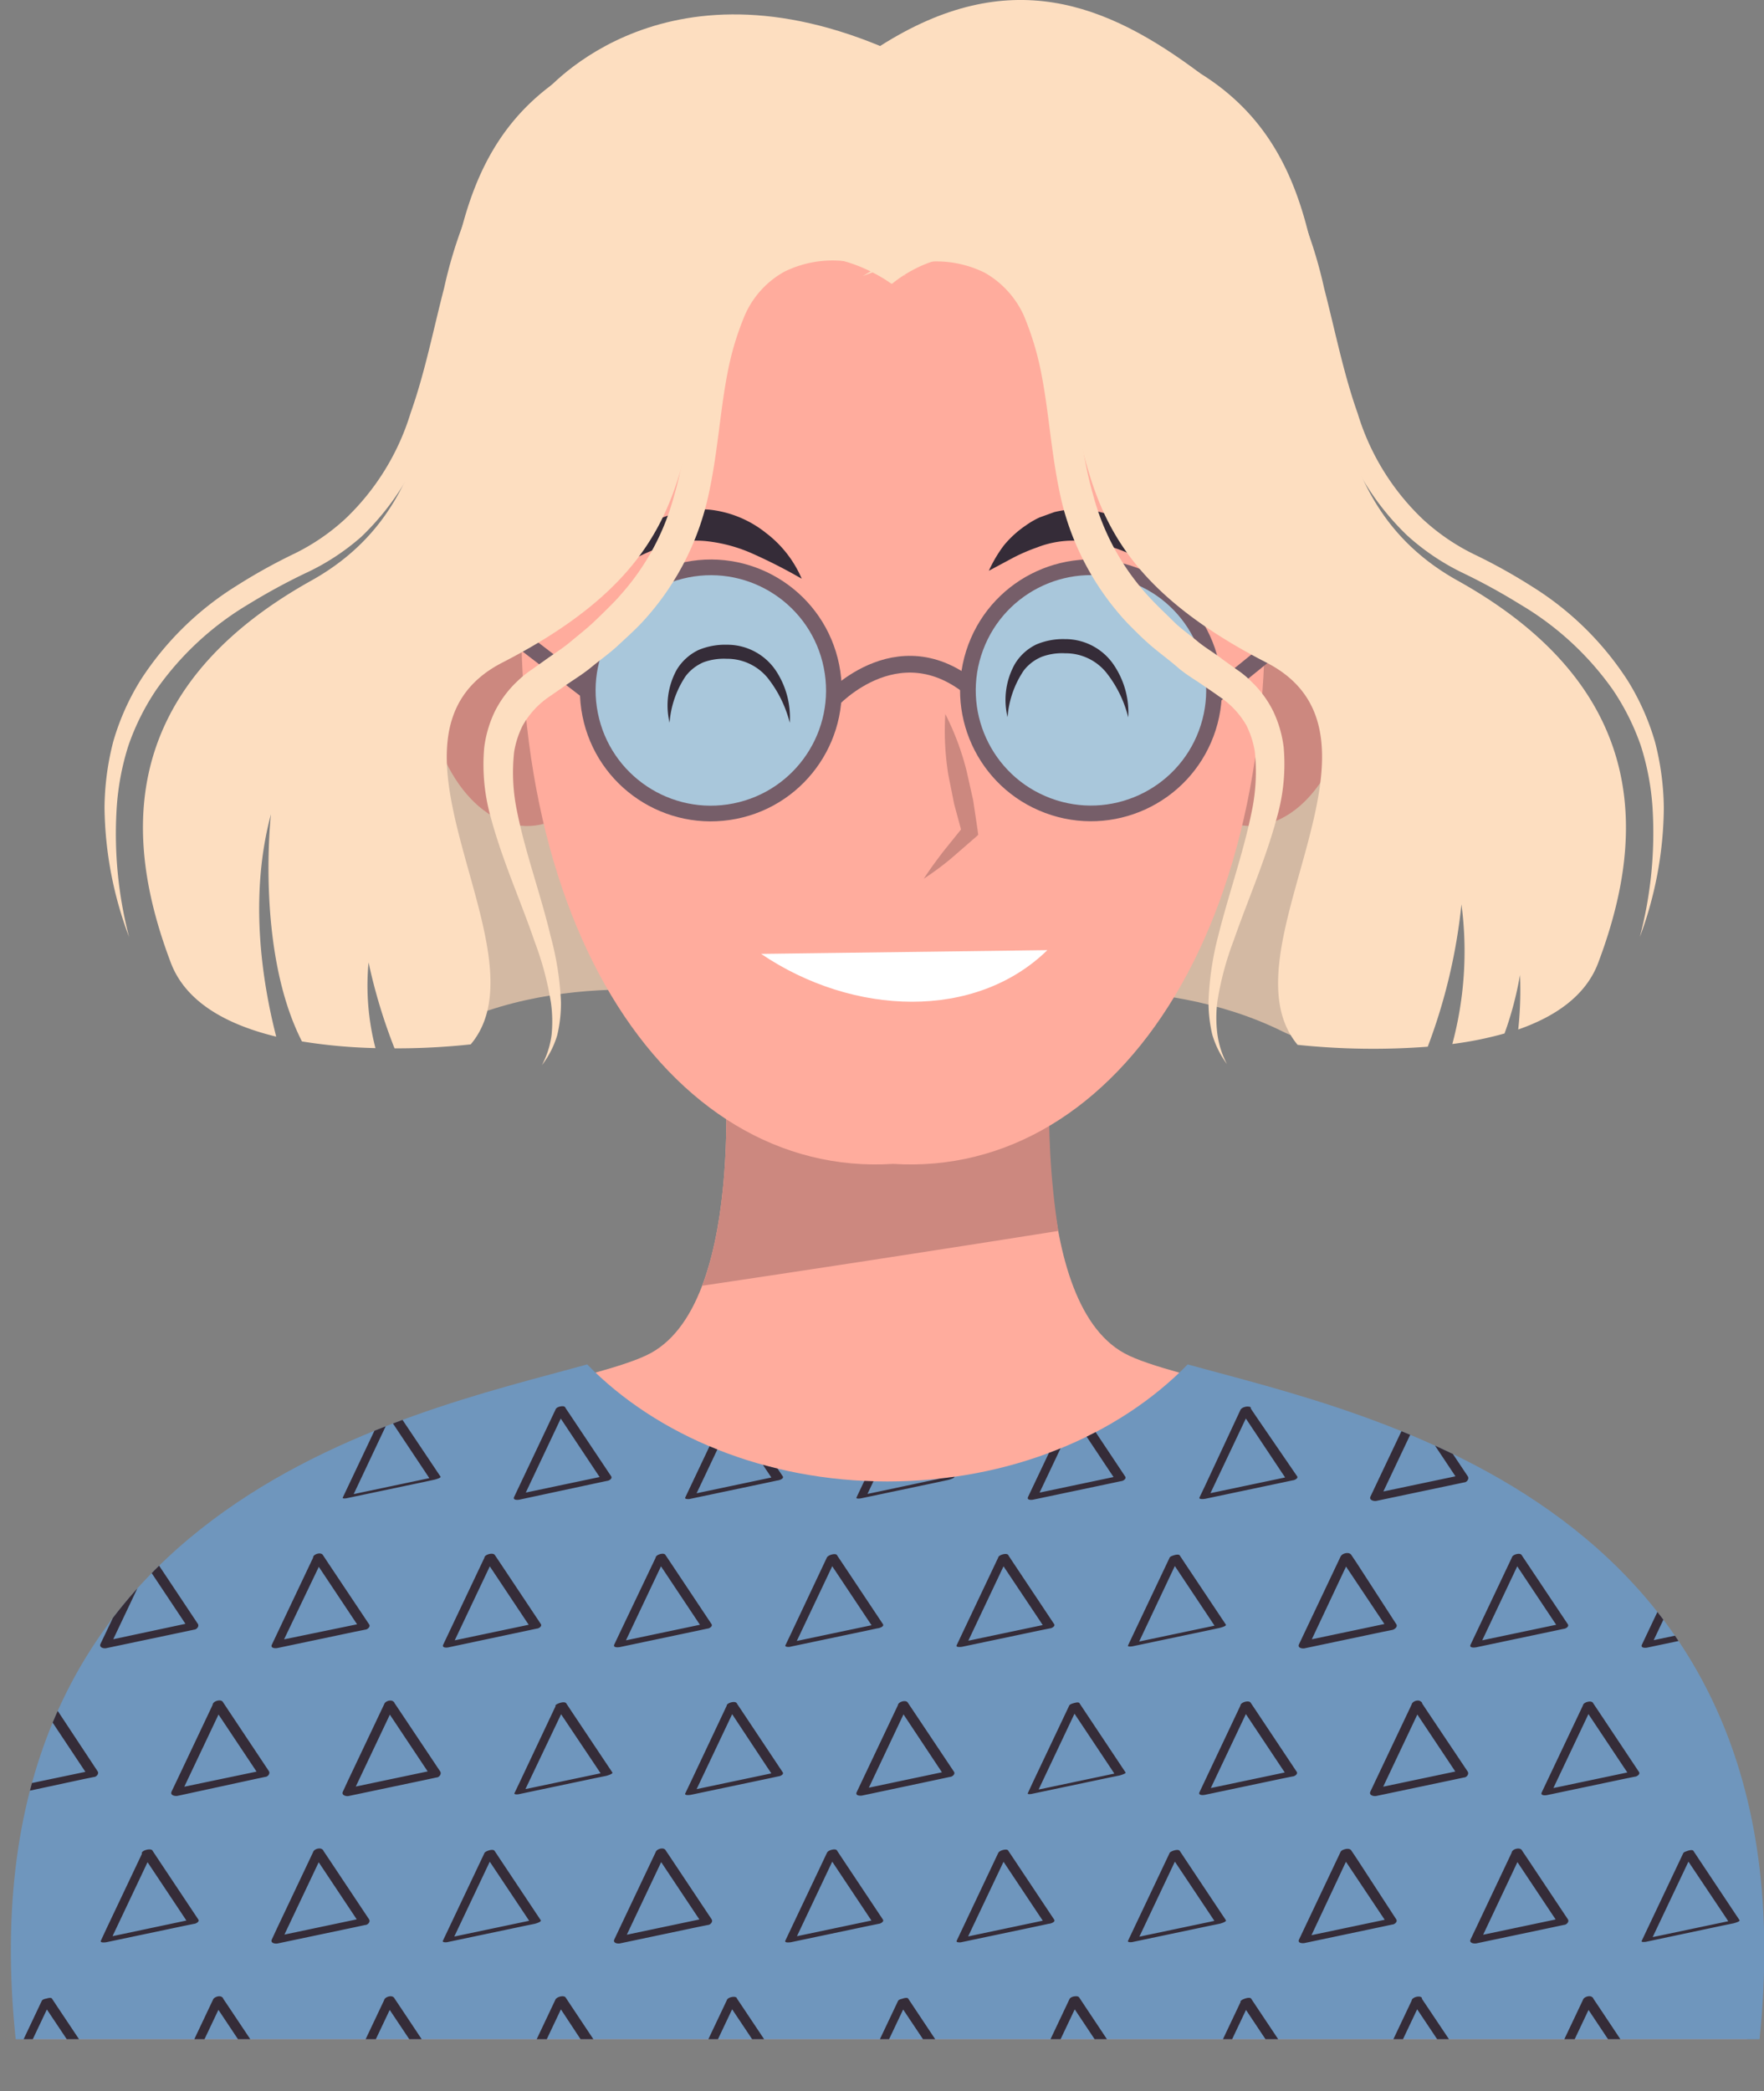 <svg xmlns="http://www.w3.org/2000/svg" viewBox="0 0 150.72 178.66"><rect x="0" y="0" width="150.72" height="178.66" fill="#808080" stroke="none"/><defs><clipPath id="A" transform="translate(.93)"><path d="M100.55 116.56c-5.94 6.1-15.22 10-25.66 10s-19.72-3.93-25.65-10c-15.5 4.32-53.61 11.92-48.83 57.65h149c4.74-45.73-33.36-53.33-48.86-57.65z" fill="none"/></clipPath></defs><path d="M96.07 115.61c-8.48-4.63-6.17-27-6.17-27l-12.7.82v-.82l-1.36.39-1.36-.41v.82l-12.7-.82s2.31 22.36-6.17 27-58.6 6.94-53.2 58.6h146.87c5.4-51.64-44.72-53.95-53.21-58.58z" fill="#ffac9d"/><path d="M60 109.84q15.23-2.27 30.42-4.68a67.69 67.69 0 0 1-.49-16.54l-12.7.82v-.82l-1.39.38-1.36-.41v.82l-12.7-.82s1.34 13.02-1.78 21.25z" fill="#cc887f"/><path d="M101.48 116.56c-5.94 6.1-15.22 10-25.66 10s-19.72-3.93-25.65-10c-15.5 4.32-53.61 11.92-48.83 57.65h149c4.74-45.73-33.36-53.33-48.86-57.65z" fill="#6f96bd"/><g clip-path="url(#A)" fill="#352c38"><path d="M120.66 120.57l3.45 5.18.49.74.33-.49-6.56 1.38-.94.2.51.38 3.11-6.57.44-.92c.22-.46-.67-.5-.84-.12l-3.11 6.56-.44.93c-.15.32.28.42.5.38l6.56-1.38.94-.2c.21 0 .46-.29.31-.52l-3.48-5.21-.49-.73c-.22-.35-1.04 0-.78.39zm-14.64-.03l3.45 5.18.49.73.36-.34-6.56 1.38-.93.2.48.11 3.11-6.56.44-.93c.08-.17-.3-.15-.36-.14s-.43.1-.51.27l-3.06 6.56-.44.92c-.1.21.44.13.49.12l6.55-1.38.94-.2c.12 0 .48-.16.36-.34l-3.51-5.12-.49-.73c-.13-.27-.98.02-.81.27zm-14.63.01l3.45 5.18.49.73.35-.39-6.56 1.38-.93.2.46.23 3.11-6.56.44-.93c.18-.38-.69-.29-.81 0l-3.11 6.56-.44.93c-.14.29.3.27.46.23l6.56-1.38.94-.2c.14 0 .47-.19.34-.39l-3.45-5.18-.49-.73c-.16-.23-1.01.02-.81.32zm-14.67-.06l3.46 5.18.49.74.52-.28-6.56 1.39-.93.19.34.08 3.11-6.56.44-.93c.06-.12-.75-.07-.86.16L73.62 127l-.44.93c-.06.14.32.08.35.08l6.56-1.38.93-.2s.6-.15.52-.28L78.09 121l-.49-.73c-.14-.22-.94.13-.88.22zm-14.6.05l3.45 5.18.49.73.48-.36-6.55 1.38-.94.2.36.13 3.11-6.56.44-.93c.09-.19-.75-.12-.86.13L58.99 127l-.44.93c-.08.16.31.14.36.13l6.56-1.38.93-.2c.12 0 .62-.14.48-.36L63.43 121l-.49-.73c-.13-.27-1.01.02-.82.27zm-14.63.01l3.44 5.18.49.73.35-.39-6.56 1.38-.93.2.47.23 3.1-6.56.44-.93c.18-.38-.69-.29-.81 0l-3.11 6.56-.44.93c-.14.29.3.27.47.23l6.53-1.4.94-.2c.15 0 .48-.19.35-.39l-3.46-5.18-.49-.73c-.13-.21-.98.04-.78.34zm-14.66-.06l3.45 5.18.49.74.52-.26-6.55 1.38-.94.2.35.06 3.1-6.57.44-.92c.07-.13-.3-.07-.34-.07s-.45.09-.52.23l-3.1 6.54-.44.93c-.07.13.32.07.34.06l6.56-1.38.93-.2s.6-.15.52-.26L34.19 121l-.49-.73c-.13-.21-.92.15-.87.22zm-14.6.06l3.45 5.18.49.73.35-.38-6.59 1.38-.93.2.49.15 3.11-6.56.44-.93c.08-.18-.3-.19-.38-.18a.62.62 0 0 0-.49.29L15.09 127l-.44.93c-.11.23.44.16.49.15l6.56-1.38.93-.2c.14 0 .48-.18.35-.38l-3.45-5.18-.49-.73c-.11-.21-1.01.05-.81.34zm-14.64-.01l3.46 5.18.49.74.35-.37-6.56 1.38-.93.2.49.14L4 121.25l.44-.93c.08-.18-.3-.18-.38-.17a.64.64 0 0 0-.5.29L.45 127l-.43.93c-.11.22.43.15.49.14l6.55-1.38.94-.19c.13 0 .48-.19.35-.38l-3.42-5.18-.49-.73c-.18-.21-1.03.05-.85.33zm131.7.03l3.45 5.17.49.74.33-.47-6.56 1.38-.93.2.49.32 3.11-6.56.44-.93c.2-.44-.68-.41-.83-.08l-3.11 6.56-.44.93c-.15.31.29.36.49.32l6.55-1.38.94-.2c.19 0 .47-.25.32-.47l-3.45-5.18-.49-.73c-.16-.31-1.04.01-.8.38zm-6.08 12.6l3.45 5.18.49.73.35-.39-6.57 1.38-.93.2.47.23 3.11-6.57.43-.92c.18-.38-.69-.28-.81 0l-3.11 6.56-.44.93c-.14.29.3.26.47.23l6.55-1.38.94-.2c.15 0 .48-.19.35-.39l-3.46-5.18-.49-.73c-.15-.27-1 .02-.8.32zm-14.63.02l3.46 5.18.49.73.32-.48-6.56 1.38-.93.19.49.35 3.08-6.54.44-.93c.21-.44-.67-.43-.83-.09l-3.11 6.56-.44.93c-.15.32.29.39.5.34l6.55-1.38.94-.19c.19-.05.47-.27.32-.49l-3.37-5.21-.49-.73c-.27-.33-1.1.01-.86.38zm-14.65-.08l3.45 5.18.49.74.52-.28-6.56 1.38-.93.2.35.08 3.1-6.56.44-.93c.07-.14-.3-.09-.35-.08s-.44.08-.51.24l-3.11 6.56-.44.93c-.06.14.32.08.35.08l6.56-1.38.93-.2s.61-.15.52-.28l-3.45-5.17-.49-.74c-.15-.21-.95.12-.87.23zm-14.62.05l3.46 5.18.49.74.35-.36-6.56 1.38-.93.2.49.13 3.11-6.57.44-.92c.08-.18-.3-.17-.37-.16a.62.62 0 0 0-.5.28l-3.11 6.56-.44.93c-.11.22.44.14.48.13l6.56-1.38.94-.19c.12 0 .47-.18.35-.36l-3.45-5.18-.49-.74c-.15-.21-1 .06-.82.33zm-14.63 0l3.45 5.18.49.73.48-.36-6.56 1.38-.93.2.36.13 3.11-6.56.44-.93c.08-.16-.3-.14-.36-.13s-.43.09-.51.26l-3.1 6.57-.44.92c-.08.17.31.15.36.14l6.56-1.38.93-.2c.12 0 .62-.14.48-.36l-3.45-5.18-.49-.73c-.14-.2-.98.07-.82.32zm-14.63.01l3.45 5.18.49.73.35-.39-6.56 1.38-.93.2.46.23 3.11-6.57.44-.92c.18-.38-.69-.28-.81 0l-3.12 6.54-.44.93c-.14.29.3.26.47.23l6.55-1.38.94-.2c.14 0 .48-.19.34-.39l-3.45-5.18-.49-.73c-.15-.25-1 .04-.8.34zm-14.63 0l3.45 5.18.49.73.35-.39-6.56 1.38-.93.2.46.23 3.11-6.56.44-.93c.18-.38-.69-.29-.81 0l-3.11 6.56-.44.93c-.14.29.3.27.46.23l6.6-1.4.94-.2c.15 0 .47-.19.34-.39l-3.45-5.18-.49-.73c-.21-.25-1.05.04-.85.34zm-14.63.01l3.45 5.18.49.73.33-.44-6.55 1.35-.94.19.49.3 3.11-6.49.43-.93c.2-.42-.67-.37-.82-.06l-3.11 6.56-.44.93c-.15.31.29.33.48.29l6.56-1.38.94-.19c.17 0 .47-.24.33-.45l-3.46-5.18-.49-.74c-.19-.33-1.03-.01-.8.33zm-14.63.01l3.45 5.18.49.74.32-.51-6.56 1.4-.93.2.5.36 3.11-6.56.44-.93c.21-.45-.67-.47-.84-.11l-3.11 6.55-.44.92c-.15.33.29.42.5.37l6.56-1.38.94-.2c.2 0 .46-.28.31-.5l-3.45-5.18-.52-.74c-.2-.34-1 0-.77.39zm131.69-.02l3.45 5.18.49.74.34-.41-6.56 1.38-.93.2.47.25 3.11-6.57.44-.93c.18-.39-.69-.31-.82 0l-3.11 6.56-.44.93c-.14.3.3.29.47.25l6.56-1.38.94-.19c.15 0 .47-.21.34-.41l-3.46-5.18-.49-.74c-.17-.29-1.01.01-.8.32zm-23.19 12.64l3.45 5.18.49.74.32-.51-6.56 1.38-.94.19.51.38 3.11-6.57.44-.92c.22-.46-.67-.49-.84-.12l-3.11 6.56-.44.93c-.15.33.28.42.5.38l6.56-1.38.94-.2c.21 0 .46-.29.31-.51l-3.47-5.18-.49-.74c-.21-.35-1.04 0-.78.39zm-14.64-.02l3.45 5.18.49.73.35-.39-6.56 1.38-.93.19.46.24 3.11-6.56.44-.93c.19-.38-.69-.29-.81 0l-3.09 6.54-.44.93c-.14.29.3.27.47.23l6.55-1.38.94-.19c.15 0 .48-.2.34-.4l-3.45-5.18-.49-.73c-.18-.25-1.03.04-.83.34zm-14.66-.06l3.45 5.18.49.74.52-.26-6.55 1.38-.94.19.34.07 3.11-6.57.44-.92c.07-.14-.3-.07-.34-.07s-.45.09-.52.23l-3.11 6.56-.43.93c-.07.13.31.07.34.06l6.56-1.38.93-.19s.6-.16.52-.26l-3.45-5.18-.49-.74c-.13-.2-.93.15-.87.23zm-14.6.07l3.45 5.2.49.73.33-.44-6.55 1.38-.94.2.49.29 3.1-6.56.44-.93c.2-.42-.68-.37-.82-.06l-3.11 6.56-.44.93c-.15.31.29.33.48.29l6.56-1.39.93-.2c.18 0 .48-.23.34-.44l-3.46-5.18-.49-.73c-.19-.3-1.03.01-.8.35z"/><path d="M62.12 145.78l3.45 5.22.49.73.36-.34-6.55 1.38-.94.2.48.11 3.11-6.56.44-.93c.08-.17-.29-.15-.36-.14a.72.72 0 0 0-.51.27l-3.1 6.57-.44.92c-.1.21.44.13.48.12l6.56-1.38.93-.2c.12 0 .48-.16.36-.34l-3.45-5.18-.49-.73c-.14-.25-1.01.03-.82.28zm-14.66-.05l3.47 5.18.49.74.52-.29-6.56 1.38-.93.19.35.11 3.13-6.57.44-.93c.07-.15-.75-.08-.87.15l-3.1 6.57-.44.92c-.08.15.31.11.35.1l6.56-1.38.93-.19s.61-.16.52-.29l-3.46-5.18-.49-.74c-.19-.22-.99.11-.91.23zm-14.59.09l3.45 5.18.49.73.31-.52-6.56 1.38-.93.2.51.38 3.11-6.56.43-.93c.22-.46-.66-.5-.84-.12l-3.11 6.56-.43.93c-.16.32.28.43.5.38l6.56-1.38.93-.2c.22 0 .47-.29.32-.52l-3.46-5.18-.49-.73c-.23-.35-1.06 0-.79.4zm-14.64-.01l3.46 5.19.49.74.31-.51-6.56 1.37-.93.2.5.36 3.11-6.56.44-.93c.22-.45-.66-.47-.84-.11l-3.11 6.57-.44.92c-.15.33.29.41.51.37l6.55-1.42.94-.2c.21 0 .46-.28.31-.5l-3.45-5.18-.49-.74c-.23-.3-1.1.05-.8.43zm-14.63 0L7.05 151l.49.73.32-.48-6.55 1.37-.94.19.5.35 3.11-6.57.44-.92c.21-.45-.67-.45-.84-.1l-3.11 6.56-.44.93c-.15.32.29.39.5.35L7.09 152l.93-.19c.2 0 .47-.27.32-.49l-3.41-5.16-.49-.73c-.26-.33-1.09 0-.84.38zm131.69-.02l3.45 5.18.49.73.34-.39-6.55 1.38-.94.19.47.24 3.11-6.56.44-.93c.18-.38-.69-.29-.82 0l-3.11 6.56-.44.93c-.14.29.3.27.47.23l6.56-1.38.93-.19c.15 0 .48-.2.35-.4l-3.45-5.18-.49-.73c-.17-.27-1.02.02-.81.32zM120.65 171l3.46 5.18.49.73.34-.42-6.56 1.38-.94.19.48.27 3.11-6.56.44-.93c.19-.4-.69-.33-.82 0l-3.11 6.56-.44.93c-.14.3.29.3.48.27l6.55-1.39.94-.19c.16 0 .47-.22.33-.43l-3.47-5.18-.49-.73c-.16-.27-1 .03-.79.32zm-14.66 0l3.45 5.18.49.73.52-.27-6.52 1.36-.93.19.35.08 3.11-6.56.44-.93c0-.12-.76-.07-.86.16l-3.11 6.56-.44.93c-.07.14.32.08.34.08l6.56-1.38.94-.2s.6-.15.52-.27l-3.46-5.18-.49-.74c-.18-.21-.97.14-.91.26zm-14.6 0l3.45 5.18.49.74.33-.46-6.55 1.38-.94.2.49.3 3.11-6.56.44-.93c.2-.42-.68-.38-.83-.07l-3.11 6.57-.44.93c-.15.31.29.34.49.3l6.55-1.38.94-.2c.18 0 .47-.24.33-.45l-3.45-5.18-.49-.74c-.2-.25-1.04.06-.81.37zm-14.67 0l3.46 5.18.49.73.52-.27-6.56 1.36-.93.2.34.07 3.11-6.56.44-.93c0-.11-.76-.06-.86.16l-3.11 6.56-.44.93c-.06.14.32.08.35.07l6.56-1.38.93-.2s.6-.15.52-.26l-3.45-5.18-.49-.74c-.14-.2-.93.15-.88.26zm-14.6 0l3.46 5.18.49.73.34-.39-6.56 1.38-.93.2.47.23 3.11-6.56.44-.93c.18-.38-.69-.29-.82 0l-3.11 6.56-.44.93c-.14.29.3.27.47.23l6.56-1.38.93-.19c.15 0 .48-.2.35-.4l-3.46-5.18-.49-.73c-.16-.24-1 .05-.81.32zm-14.63 0l3.44 5.22.49.74.33-.46-6.56 1.39-.93.19.48.3 3.11-6.56.44-.93c.2-.42-.68-.38-.83-.07l-3.11 6.57-.44.93c-.14.31.3.34.49.3l6.56-1.38.97-.24c.18 0 .47-.24.33-.45l-3.45-5.18-.49-.74c-.22-.25-1.06.06-.83.37zm-14.63.05l3.46 5.18.49.73.32-.48-6.56 1.39-.93.19.49.33 3.11-6.56.44-.93c.21-.44-.67-.42-.83-.09l-3.11 6.57-.44.93c-.15.31.29.37.49.33l6.56-1.38.93-.2c.2 0 .47-.26.33-.48l-3.45-5.18-.49-.73c-.22-.32-1.05.01-.81.38zm-14.63 0l3.45 5.18.49.73.33-.48-6.57 1.38-.93.2.49.33 3.11-6.56.44-.93c.21-.44-.67-.43-.83-.09l-3.11 6.57-.44.92c-.15.32.29.38.49.34l6.56-1.38.93-.2c.2 0 .47-.26.33-.48l-3.46-5.18-.49-.73c-.2-.32-1.03.01-.79.38zM3.56 171l3.46 5.18.49.73.52-.27L1.47 178l-.93.19.34.07 3.11-6.56.44-.93c0-.11-.76-.06-.86.16L.46 177.5l-.44.93c-.06.13.32.07.35.07l6.56-1.38.94-.2s.59-.15.52-.26l-3.46-5.18-.49-.74c-.14-.2-.93.15-.88.26zm131.73.05l3.45 5.18.49.73.32-.48-6.55 1.38-.94.19.5.35 3.11-6.57.44-.92c.21-.45-.67-.45-.84-.1l-3.11 6.56-.44.93c-.15.32.29.39.5.35l6.56-1.39.93-.19c.2 0 .47-.27.32-.49l-3.45-5.18-.49-.73c-.22-.33-1.05.01-.8.38zm-6.07-12.62l3.45 5.18.49.73.32-.48-6.55 1.38-.94.2.5.34 3.1-6.57.44-.93c.21-.44-.67-.43-.83-.09l-3.11 6.57-.44.92c-.15.32.29.38.5.34l6.55-1.38.94-.2c.19 0 .47-.26.32-.48l-3.45-5.18-.49-.73c-.21-.32-1.09.01-.8.38zm-14.64-.01l3.46 5.18.49.73.33-.44-6.56 1.38-.93.2.48.29 3.08-6.56.44-.93c.19-.42-.68-.37-.83-.06l-3.11 6.56-.44.93c-.14.31.3.33.49.29l6.55-1.38.94-.2c.17 0 .47-.23.33-.44l-3.37-5.18-.49-.73c-.24-.29-1.08.02-.86.36zm-14.65-.06l3.45 5.17.49.74.51-.3-6.56 1.38-.93.2.36.11 3.11-6.57.44-.92c.08-.17-.76-.1-.87.14l-3.11 6.56-.44.93c-.07.16.32.12.36.11l6.56-1.38.93-.19s.61-.16.51-.3l-3.45-5.18-.49-.74c-.17-.23-.98.1-.87.24zm-14.62.04l3.45 5.18.49.73.48-.36-6.55 1.38-.94.2.37.13 3.11-6.56.43-.93c.08-.16-.29-.14-.36-.13a.64.64 0 0 0-.5.26l-3.11 6.57-.44.93c-.08.16.31.14.36.13l6.56-1.38.93-.2c.13 0 .63-.14.48-.36l-3.45-5.18-.49-.73c-.13-.2-.98.07-.82.32zm-14.63 0l3.45 5.18.49.74.36-.36-6.56 1.38-.93.2.48.13 3.11-6.57.44-.92c.09-.18-.29-.17-.37-.16a.65.65 0 0 0-.5.28l-3.11 6.56-.44.93c-.1.22.44.14.49.13l6.56-1.38.93-.19c.13 0 .48-.18.36-.36l-3.45-5.18-.49-.74c-.15-.21-1 .06-.82.33zm-14.62.03l3.45 5.18.49.73.32-.48-6.56 1.38-.93.19.49.35 3.11-6.57.44-.92c.21-.45-.67-.44-.83-.1l-3.11 6.56-.44.93c-.15.32.29.39.5.34l6.55-1.38.94-.19c.2 0 .47-.27.32-.49l-3.45-5.18-.49-.73c-.22-.33-1.05.01-.8.38zm-14.67-.07l3.45 5.17.49.74.51-.31-6.56 1.38-.93.2.36.12 3.11-6.56.44-.93c.09-.19-.75-.11-.87.14l-3.11 6.56-.44.93c-.08.16.32.13.36.12l6.56-1.38.93-.19s.62-.16.51-.31l-3.45-5.18-.49-.74c-.16-.24-.97.09-.87.24zm-14.6.07l3.45 5.18.49.74.32-.5-6.55 1.38-.94.2.5.35 3.11-6.56.44-.93c.21-.45-.67-.45-.84-.1l-3.11 6.56-.43.93c-.16.32.28.39.49.35l6.56-1.38.93-.2c.21 0 .47-.27.32-.49l-3.45-5.18-.49-.73c-.22-.33-1.05 0-.8.38zm-14.64-.03l3.45 5.18.49.74.36-.36-6.52 1.38-.93.19.49.14 3.11-6.57.43-.92c.09-.18-.29-.17-.37-.16a.63.63 0 0 0-.5.28l-3.11 6.56-.43.93c-.11.22.44.14.48.13l6.56-1.38.93-.19c.13 0 .48-.18.36-.36l-3.45-5.18-.49-.74c-.19-.21-1.08.06-.86.33zm131.66-.04l3.46 5.17.49.74.52-.27-6.56 1.38-.94.19.35.08 3.11-6.56.44-.93c.06-.12-.76-.06-.86.16l-3.11 6.56-.44.93c-.07.14.32.08.35.08l6.56-1.39.93-.19s.6-.15.52-.27l-3.45-5.18-.49-.74c-.14-.21-.94.14-.88.24z"/></g><path d="M63.62 85.58s-12.8-3.17-24 1.53S30.01 60.07 30.93 59s21.48-13.71 21.48-13.71zm22.15-.44s13-2.4 23.86 3 11.21-26.43 10.41-27.59-20.68-14.96-20.68-14.96z" fill="#d3b9a3"/><path d="M51.01 55.88c-2.5-7.75-8.42-6-9-5.77s-6.69 1-5.64 9 5.78 12.53 10.2 11.24c4.57-.67 6.95-6.67 4.44-14.47zm49.92 0c2.5-7.75 8.41-6 9-5.77s6.7 1 5.64 9-5.78 12.53-10.2 11.24c-4.6-.67-6.98-6.67-4.44-14.47z" fill="#cc887f"/><path d="M44.93 44.14c3.1-34 28.94-32.09 31.38-31.83 2.43-.26 28.27-2.16 31.37 31.83 3.12 34.19-12.11 56.52-31.37 55.29-19.25 1.23-34.48-21.1-31.38-55.29z" fill="#ffac9d"/><g stroke="#765e69"><path d="M41.31 52.19l8.7 6.69 21 1s6.16-6.83 12.83-.33l19.33.33 8.27-6.71" fill="none" stroke-miterlimit="10" stroke-width="1.43"/><g stroke-width="1.34" fill="#a9c7db"><circle cx="59.77" cy="58.98" r="10.51" transform="matrix(.981 -.196 .196 .981 -9.46 12.84)"/><circle cx="92.26" cy="58.98" r="10.51" transform="matrix(.35 -.937 .937 .35 5.66 124.78)"/></g></g><path d="M80.77 61a23 23 0 0 1 1.82 4.87l.56 2.5.38 2.55.05.4-.22.2-2.13 1.85c-.72.6-1.47 1.15-2.3 1.7.52-.81 1.09-1.57 1.66-2.32l1.77-2.2-.17.6-.67-2.48-.5-2.52a23.53 23.53 0 0 1-.25-5.15z" fill="#cc887f"/><path d="M89.49 81.17c-6.15 6-16.57 5.65-24.46.32" fill="#fff"/><path d="M100.69 49.44a45.42 45.42 0 0 0-4.15-2.12 13.1 13.1 0 0 0-4-1.09 8.45 8.45 0 0 0-3.94.54 15.79 15.79 0 0 0-2 .86l-2.11 1.13a11.46 11.46 0 0 1 1.27-2.15 8.75 8.75 0 0 1 1.9-1.73 7.21 7.21 0 0 1 1.15-.67l1.27-.46a8.37 8.37 0 0 1 2.73-.21 9.32 9.32 0 0 1 4.84 2 9.76 9.76 0 0 1 3.04 3.9zm-32.19 0a45.42 45.42 0 0 0-4.15-2.12 13.1 13.1 0 0 0-4-1.09 8.45 8.45 0 0 0-3.94.54 15.79 15.79 0 0 0-2 .86l-2.11 1.13a11.46 11.46 0 0 1 1.27-2.15 9 9 0 0 1 1.9-1.73 7.21 7.21 0 0 1 1.15-.67l1.27-.46a8.37 8.37 0 0 1 2.73-.21 9.32 9.32 0 0 1 4.84 2 9.67 9.67 0 0 1 3.04 3.9zm-1.02 12.31a10.21 10.21 0 0 0-1.91-3.86 4.48 4.48 0 0 0-3.49-1.61 5.08 5.08 0 0 0-1.95.29 3.79 3.79 0 0 0-1.53 1.17 8.22 8.22 0 0 0-1.39 4 6.33 6.33 0 0 1 .62-4.54 4.4 4.4 0 0 1 1.85-1.67 5.89 5.89 0 0 1 2.43-.45 5 5 0 0 1 4.2 2.24 7.23 7.23 0 0 1 1.17 4.43zm28.92-.46a10 10 0 0 0-1.9-3.86 4.47 4.47 0 0 0-3.49-1.62 5 5 0 0 0-2 .3 3.76 3.76 0 0 0-1.53 1.16 8.16 8.16 0 0 0-1.39 4 6.27 6.27 0 0 1 .62-4.54 4.31 4.31 0 0 1 1.85-1.68 5.84 5.84 0 0 1 2.42-.45 5 5 0 0 1 4.21 2.24 7.25 7.25 0 0 1 1.21 4.45z" fill="#352c38"/><g fill="#fddec0"><path d="M46.2 8.26s9.67-12.33 29-4.33c11-7 19.34-3.67 27.34 2.33l-25.67 13z"/><path d="M11.03 80.05A32.2 32.2 0 0 1 8.93 69a23.21 23.21 0 0 1 .75-5.66 20.92 20.92 0 0 1 2.35-5.27 26.18 26.18 0 0 1 8.14-8 47.83 47.83 0 0 1 5-2.78 18.22 18.22 0 0 0 4.37-3 20.88 20.88 0 0 0 5.54-9c1.22-3.43 1.93-7.07 2.87-10.7a38.74 38.74 0 0 1 4-10.56 19.08 19.08 0 0 1 8.38-7.38A22.6 22.6 0 0 0 46 10.09a18.54 18.54 0 0 0-3.15 4.47A41.33 41.33 0 0 0 39.48 25a104.57 104.57 0 0 1-2.6 11 22.53 22.53 0 0 1-6 9.85A19.82 19.82 0 0 1 26.03 49a53.86 53.86 0 0 0-4.8 2.62 25.58 25.58 0 0 0-7.86 7.28 20.53 20.53 0 0 0-2.4 4.8 22.25 22.25 0 0 0-1 5.33 35 35 0 0 0 1.06 11.02zm66.38-56.47a17.59 17.59 0 0 0-5.33-1.28 9.33 9.33 0 0 0-5.08.92 7.85 7.85 0 0 0-3.33 3.64 24.35 24.35 0 0 0-1.52 5.06c-.68 3.52-.85 7.23-1.76 11a23.24 23.24 0 0 1-5.55 10.27c-.67.71-1.4 1.36-2.09 2s-1.5 1.21-2.24 1.82-1.57 1.1-2.34 1.65l-1.14.79A7.35 7.35 0 0 0 44.65 62a7.81 7.81 0 0 0-.72 2.23 16.13 16.13 0 0 0 .25 5.1c.7 3.51 2 7 2.87 10.66a25.68 25.68 0 0 1 .88 5.61 11.84 11.84 0 0 1-.32 2.84A7.9 7.9 0 0 1 46.3 91a7.6 7.6 0 0 0 .83-2.6 11.62 11.62 0 0 0-.05-2.7 26.55 26.55 0 0 0-1.4-5.26c-1.2-3.51-2.75-6.89-3.75-10.62a16.61 16.61 0 0 1-.56-5.93 10 10 0 0 1 .89-3.07 9.19 9.19 0 0 1 1.92-2.6 8.91 8.91 0 0 1 1.23-1l1.14-.81c.73-.53 1.5-1 2.19-1.58s1.39-1.12 2-1.7 1.28-1.23 1.88-1.87a20.72 20.72 0 0 0 5-9c1-3.38 1.23-7.13 2.21-10.83.26-.93.5-1.85.85-2.75A17.3 17.3 0 0 1 62 26a9.47 9.47 0 0 1 4.4-4 10.11 10.11 0 0 1 5.79-.43 15.81 15.81 0 0 1 5.22 2.01z"/><path d="M48.6 6.26c-16.67 10.34-4.67 33.67-22 43.34s-15.66 23-12 32.66c1.31 3.44 4.92 5.31 9 6.3-1.28-5-2.29-12.13-.45-19 0 0-1.32 11.64 2.65 19.41a46.22 46.22 0 0 0 6.28.57 21.26 21.26 0 0 1-.59-7.32 47.05 47.05 0 0 0 2.22 7.34 59.26 59.26 0 0 0 6.51-.34c6.71-7.96-9.62-26.29 2.71-32.62 18.2-9.35 14-18.67 19-29s14.26-3.34 14.26-3.34C77.87 4.6 65.27-4.07 48.6 6.26zm91.51 73.79a35 35 0 0 0 1.09-11 22.25 22.25 0 0 0-1-5.33 20.53 20.53 0 0 0-2.4-4.8 25.58 25.58 0 0 0-7.87-7.26A52.69 52.69 0 0 0 125.1 49a20 20 0 0 1-4.86-3.25 22.53 22.53 0 0 1-6-9.85 104.57 104.57 0 0 1-2.58-10.9 41.33 41.33 0 0 0-3.37-10.43 18.54 18.54 0 0 0-3.15-4.47 22.6 22.6 0 0 0-4.33-3.44 19.08 19.08 0 0 1 8.33 7.42 38.74 38.74 0 0 1 4 10.56c.94 3.63 1.65 7.27 2.87 10.7a20.78 20.78 0 0 0 5.54 9 18.22 18.22 0 0 0 4.37 3 47.83 47.83 0 0 1 5 2.78 26.18 26.18 0 0 1 8.14 8 20.92 20.92 0 0 1 2.35 5.27 23.21 23.21 0 0 1 .75 5.66 32.2 32.2 0 0 1-2.05 11z"/><path d="M73.73 23.58a15.72 15.72 0 0 1 5.2-2.07 10.11 10.11 0 0 1 5.79.43 9.47 9.47 0 0 1 4.4 4 17.3 17.3 0 0 1 1.2 2.69c.35.9.59 1.82.85 2.75 1 3.7 1.23 7.45 2.21 10.83a20.62 20.62 0 0 0 5 9c.6.64 1.25 1.24 1.88 1.87s1.37 1.13 2.05 1.7 1.46 1 2.19 1.58l1.13.81a7.86 7.86 0 0 1 1.23 1 9 9 0 0 1 1.93 2.6 10 10 0 0 1 .89 3.07 16.61 16.61 0 0 1-.56 5.93c-1 3.73-2.51 7.11-3.71 10.57a25.88 25.88 0 0 0-1.4 5.26 11.09 11.09 0 0 0 0 2.7 7.81 7.81 0 0 0 .82 2.6 8.09 8.09 0 0 1-1.25-2.51 11.84 11.84 0 0 1-.32-2.84 25.68 25.68 0 0 1 .83-5.61c.91-3.64 2.17-7.15 2.87-10.66a16.42 16.42 0 0 0 .25-5.1 7.81 7.81 0 0 0-.72-2.22 7.35 7.35 0 0 0-2.38-2.5c-.31-.23-.76-.53-1.14-.79-.77-.55-1.59-1-2.34-1.65s-1.5-1.19-2.24-1.82-1.42-1.32-2.09-2A23.24 23.24 0 0 1 90.75 43c-.91-3.8-1.08-7.51-1.76-11a25 25 0 0 0-1.52-5.06 8 8 0 0 0-3.33-3.64 9.33 9.33 0 0 0-5.08-.92 17.59 17.59 0 0 0-5.33 1.2z"/><path d="M124.54 49.6c-17.34-9.67-5.34-33-22-43.34s-28-1.66-26.34 18c0 0 8-7 13 3.34s.8 19.65 19 29c12.34 6.33-4 24.66 2.67 32.66a62 62 0 0 0 11.12.16 48.33 48.33 0 0 0 2.88-12.16 30.54 30.54 0 0 1-.78 11.93 30.89 30.89 0 0 0 4.46-.9 28.86 28.86 0 0 0 1.32-5 30.48 30.48 0 0 1-.15 4.66c3.15-1.1 5.75-2.86 6.82-5.66 3.66-9.69 5.33-23.03-12-32.69z"/></g></svg>
